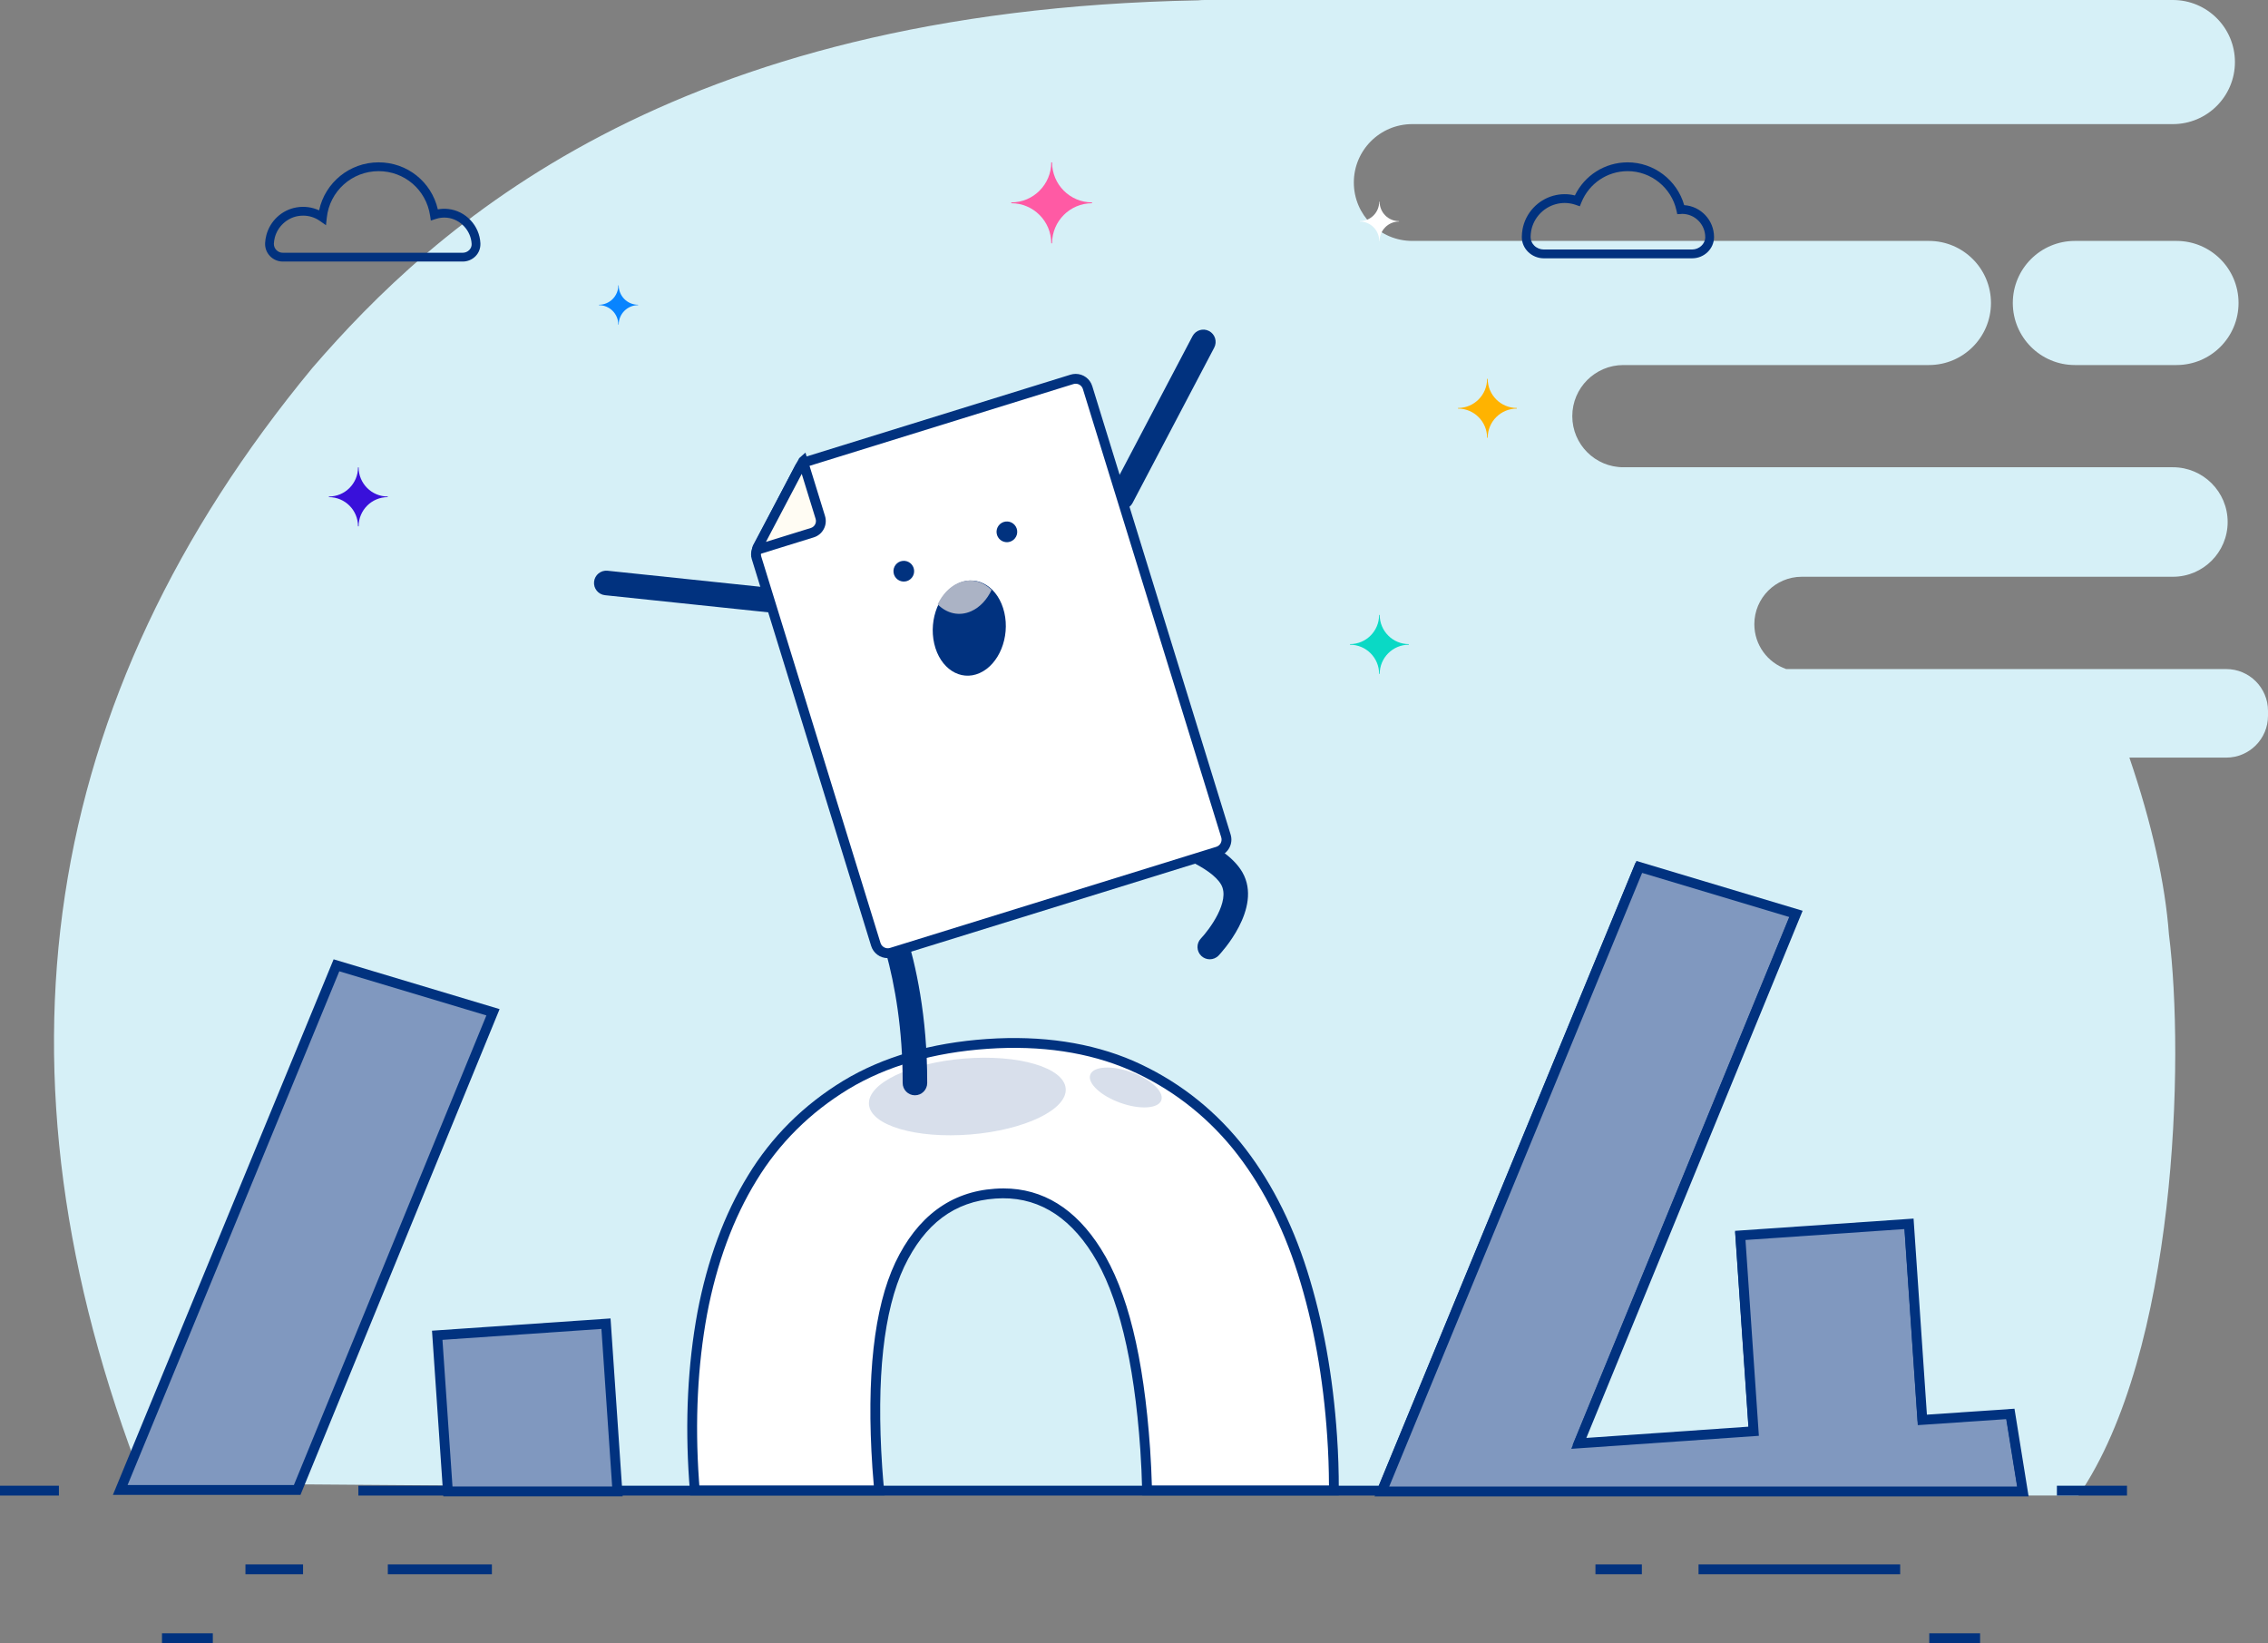 <?xml version="1.0" encoding="UTF-8"?>
<svg width="323px" height="234px" viewBox="0 0 323 234" version="1.1" xmlns="http://www.w3.org/2000/svg" xmlns:xlink="http://www.w3.org/1999/xlink">
    <rect x="0" y="0" width="323" height="234" fill="#808080" stroke="none"/>
    <!-- Generator: Sketch 52.5 (67469) - http://www.bohemiancoding.com/sketch -->
    <title>Group 3</title>
    <desc>Created with Sketch.</desc>
    <g id="For-Hospital-v4" stroke="none" stroke-width="1" fill="none" fill-rule="evenodd">
        <g id="404-error-page" transform="translate(-749, -256)">
            <g id="Group-3" transform="translate(749, 256)">
                <path d="M254.387,95.281 L317.05,95.281 C320.336,95.281 323,97.945 323,101.231 L323,101.942 C323,105.228 320.336,107.892 317.05,107.892 L303.259,107.892 C306.455,117.229 308.364,125.85 308.892,133.067 C311.136,150.757 309.987,192.546 296.019,212.971 C279.499,213.071 187.627,212.49 20.404,211.227 C-2.49,152.465 5.536,99.524 44.48,52.404 C61.703,32.464 95.181,1.438 170.641,0.048 C170.946,0.016 171.257,4.28159712e-13 171.571,4.28101998e-13 L309.453,4.28101998e-13 C314.334,4.27205402e-13 318.291,3.957 318.291,8.838 C318.291,13.718 314.334,17.675 309.453,17.675 L234.381,17.675 L201.126,17.675 C196.532,17.675 192.808,21.399 192.808,25.993 C192.808,30.587 196.532,34.31 201.126,34.31 L228.414,34.31 L274.708,34.31 C279.589,34.31 283.546,38.267 283.546,43.148 C283.546,48.029 279.589,51.986 274.708,51.986 L272.034,51.986 L231.197,51.986 C227.178,51.986 223.919,55.244 223.919,59.264 C223.919,63.283 227.178,66.542 231.197,66.542 L256.925,66.542 L309.456,66.542 C313.762,66.542 317.254,70.033 317.254,74.339 C317.254,78.646 313.762,82.137 309.456,82.137 L291.945,82.137 L256.604,82.137 C252.871,82.137 249.846,85.163 249.846,88.895 C249.846,91.851 251.743,94.364 254.387,95.281 Z M295.494,34.31 L309.968,34.31 C314.848,34.31 318.805,38.267 318.805,43.148 C318.805,48.029 314.848,51.986 309.968,51.986 L295.494,51.986 C290.613,51.986 286.657,48.029 286.657,43.148 C286.657,38.267 290.613,34.31 295.494,34.31 Z" id="Combined-Shape" fill="#D6F0F7"></path>
                <polygon id="Fill-4" fill="#01327F" points="51.037 212.982 227.89 212.982 227.89 211.581 51.037 211.581"></polygon>
                <polygon id="Fill-5" fill="#01327F" points="292.937 212.982 302.919 212.982 302.919 211.581 292.937 211.581"></polygon>
                <polyline id="Fill-6" fill="#8098BF" points="62.223 190.11 63.742 212.346 87.881 212.346 86.256 188.461 62.223 190.11"></polyline>
                <path d="M64.441,211.692 L87.179,211.692 L85.652,189.255 L63.014,190.809 L64.441,211.692 Z M88.676,213.093 L63.135,213.093 L61.524,189.506 L86.951,187.76 L88.676,213.093 Z" id="Fill-7" fill="#01327F"></path>
                <polyline id="Fill-8" fill="#8098BF" points="41.977 212.031 69.864 144.007 47.573 137.317 16.779 212.031 41.977 212.031"></polyline>
                <path d="M18.171,211.483 L41.855,211.483 L69.27,144.609 L48.323,138.323 L18.171,211.483 Z M42.793,212.885 L16.08,212.885 L47.514,136.617 L71.15,143.71 L42.793,212.885 Z" id="Fill-9" fill="#01327F"></path>
                <path d="M98.955,212.247 L125.212,212.247 C125.112,211.185 125.022,210.1 124.944,208.985 C124.078,196.081 125.156,186.444 128.141,180.105 C131.16,173.769 135.69,170.398 141.731,169.99 C147.639,169.563 152.466,172.299 156.178,178.191 C159.923,184.088 162.198,193.468 163.098,206.377 C163.235,208.417 163.322,210.371 163.365,212.247 L189.97,212.247 C189.977,209.743 189.901,207.186 189.719,204.563 C189.156,196.087 187.744,188.274 185.506,181.196 C183.268,174.117 180.126,168.068 176.075,163.084 C171.991,158.096 167.011,154.311 161.137,151.728 C155.224,149.175 148.405,148.132 140.637,148.66 C132.729,149.203 126.016,151.155 120.462,154.512 C114.942,157.874 110.464,162.281 107.124,167.78 C103.751,173.275 101.407,179.676 100.018,187.006 C98.664,194.341 98.249,202.26 98.84,210.773 C98.873,211.269 98.916,211.757 98.955,212.247" id="Fill-10" fill="#FFFFFF"></path>
                <path d="M164.044,211.545 L189.267,211.545 C189.259,209.202 189.176,206.872 189.019,204.609 C188.463,196.229 187.055,188.423 184.837,181.405 C182.63,174.423 179.499,168.408 175.531,163.526 C171.537,158.648 166.599,154.894 160.855,152.368 C155.036,149.856 148.248,148.842 140.682,149.358 C132.94,149.888 126.258,151.824 120.821,155.11 C115.36,158.436 110.951,162.821 107.72,168.142 C104.437,173.49 102.077,179.879 100.703,187.135 C99.35,194.463 98.958,202.4 99.536,210.723 C99.554,211 99.575,211.273 99.597,211.545 L124.444,211.545 C124.371,210.723 124.304,209.887 124.245,209.032 C123.375,196.082 124.472,186.249 127.506,179.804 C130.63,173.25 135.398,169.713 141.682,169.29 C142.095,169.261 142.507,169.245 142.912,169.245 C148.523,169.245 153.184,172.128 156.766,177.816 C160.574,183.812 162.873,193.139 163.794,206.327 C163.912,208.084 163.996,209.836 164.044,211.545 Z M190.664,212.946 L162.679,212.946 L162.663,212.263 C162.62,210.358 162.53,208.393 162.398,206.423 C161.508,193.655 159.215,184.281 155.585,178.566 C152.032,172.925 147.384,170.282 141.779,170.688 C135.952,171.08 131.698,174.259 128.769,180.404 C125.839,186.628 124.786,196.229 125.639,208.936 C125.717,210.045 125.806,211.123 125.906,212.18 L125.978,212.946 L98.307,212.946 L98.223,211.899 C98.193,211.54 98.165,211.182 98.14,210.819 C97.554,202.379 97.954,194.324 99.329,186.877 C100.735,179.449 103.157,172.901 106.527,167.411 C109.875,161.899 114.441,157.356 120.097,153.911 C125.727,150.508 132.621,148.506 140.586,147.96 C148.379,147.43 155.383,148.481 161.411,151.084 C167.364,153.7 172.478,157.587 176.614,162.639 C180.694,167.66 183.909,173.831 186.17,180.982 C188.422,188.107 189.85,196.023 190.414,204.514 C190.589,207.034 190.673,209.637 190.666,212.248 L190.664,212.946 Z" id="Fill-11" fill="#01327F"></path>
                <polyline id="Fill-12" stroke="#01327F" stroke-width="0.7" fill="#8098BF" points="287.738 212.245 285.961 201.206 273.427 202.058 271.527 174.135 247.494 175.784 249.4 203.673 224.501 205.401 255.438 130 233.113 123.305 196.457 212.245 287.738 212.245"></polyline>
                <path d="M197.848,211.696 L287.264,211.696 L285.718,202.1 L273.124,202.956 L271.223,175.034 L248.586,176.588 L250.491,204.476 L223.773,206.329 L254.844,130.601 L233.865,124.311 L197.848,211.696 Z M288.906,213.098 L195.758,213.098 L233.054,122.605 L256.724,129.703 L225.922,204.776 L249,203.175 L247.094,175.285 L272.523,173.54 L274.423,201.463 L286.895,200.616 L288.906,213.098 Z" id="Fill-13" fill="#01327F"></path>
                <path d="M151.775,155.023 C152.015,158.01 145.937,160.938 138.199,161.562 C130.461,162.187 123.993,160.273 123.754,157.286 C123.513,154.3 129.591,151.372 137.329,150.747 C145.067,150.122 151.534,152.037 151.775,155.023" id="Fill-14" fill="#01327F" opacity="0.156"></path>
                <path d="M165.39,156.688 C164.959,157.893 162.344,158.056 159.549,157.052 C156.754,156.048 154.838,154.257 155.268,153.052 C155.7,151.847 158.314,151.684 161.11,152.688 C163.905,153.693 165.821,155.483 165.39,156.688" id="Fill-15" fill="#01327F" opacity="0.156"></path>
                <polygon id="Fill-16" fill="#01327F" points="0 212.982 8.39 212.982 8.39 211.581 0 211.581"></polygon>
                <polygon id="Fill-17" fill="#01327F" points="34.957 224.192 43.161 224.192 43.161 222.79 34.957 222.79"></polygon>
                <polygon id="Fill-18" fill="#01327F" points="55.232 224.192 70.053 224.192 70.053 222.79 55.232 222.79"></polygon>
                <polygon id="Fill-19" fill="#01327F" points="227.219 224.192 233.828 224.192 233.828 222.79 227.219 222.79"></polygon>
                <polygon id="Fill-20" fill="#01327F" points="241.9 224.192 270.615 224.192 270.615 222.79 241.9 222.79"></polygon>
                <polygon id="Fill-21" fill="#01327F" points="23.071 234 30.309 234 30.309 232.599 23.071 232.599"></polygon>
                <polygon id="Fill-22" fill="#01327F" points="274.76 234 281.996 234 281.996 232.599 274.76 232.599"></polygon>
                <path d="M130.302,155.98 C130.3,155.98 130.299,155.98 130.298,155.98 C129.332,155.978 128.551,155.191 128.554,154.224 C128.59,138.932 124.04,128.899 122.873,127.033 C122.637,126.803 122.464,126.503 122.389,126.157 C122.246,125.501 122.49,124.795 123.016,124.38 C123.543,123.965 124.268,123.889 124.871,124.183 C126.513,124.984 128.972,132.737 128.996,132.814 C130.402,137.317 132.072,144.688 132.05,154.232 C132.047,155.198 131.265,155.98 130.302,155.98" id="Fill-23" fill="#01327F"></path>
                <path d="M172.29,136.614 C171.855,136.614 171.421,136.452 171.081,136.128 C170.384,135.459 170.36,134.351 171.027,133.651 C172.203,132.413 175.26,128.338 173.908,125.974 C172.494,123.5 166.787,121.273 163.522,120.45 C162.586,120.215 162.017,119.263 162.252,118.325 C162.487,117.387 163.437,116.82 164.371,117.052 C165.384,117.306 174.33,119.665 176.941,124.232 C179.873,129.36 173.812,135.802 173.553,136.073 C173.21,136.433 172.75,136.614 172.29,136.614" id="Fill-24" fill="#01327F"></path>
                <path d="M159.751,72.558 C159.477,72.558 159.198,72.493 158.938,72.356 C158.084,71.905 157.756,70.845 158.206,69.99 L169.831,47.876 C170.28,47.02 171.338,46.691 172.192,47.143 C173.046,47.593 173.373,48.653 172.924,49.509 L161.299,71.622 C160.987,72.218 160.379,72.558 159.751,72.558" id="Fill-25" fill="#01327F"></path>
                <path d="M114.427,87.718 C114.366,87.718 114.306,87.715 114.243,87.709 L86.161,84.763 C85.201,84.662 84.504,83.8 84.605,82.838 C84.706,81.876 85.566,81.181 86.525,81.279 L114.608,84.225 C115.567,84.325 116.264,85.187 116.164,86.149 C116.07,87.049 115.311,87.718 114.427,87.718" id="Fill-26" fill="#01327F"></path>
                <path d="M173.418,121.267 L126.95,135.667 C126.013,135.957 125.019,135.432 124.729,134.493 L107.746,79.461 C107.608,79.013 107.652,78.529 107.868,78.112 L113.856,66.605 C114.076,66.184 114.454,65.869 114.907,65.728 L152.667,54.026 C153.604,53.736 154.598,54.261 154.889,55.2 L174.59,119.041 C174.88,119.98 174.355,120.976 173.418,121.267" id="Fill-27" fill="#FFFFFF"></path>
                <path d="M153.195,54.647 C153.088,54.647 152.98,54.663 152.876,54.695 L115.114,66.398 C114.841,66.482 114.609,66.676 114.478,66.93 L108.489,78.437 C108.357,78.691 108.33,78.981 108.415,79.254 L125.398,134.286 C125.571,134.843 126.179,135.174 126.744,134.998 L173.214,120.597 C173.488,120.512 173.713,120.325 173.848,120.07 C173.981,119.815 174.008,119.523 173.924,119.248 L154.222,55.407 C154.081,54.952 153.669,54.647 153.195,54.647 Z M126.425,136.447 C125.335,136.447 124.385,135.746 124.062,134.7 L107.079,79.668 C106.885,79.039 106.945,78.372 107.25,77.789 L113.238,66.282 C113.542,65.699 114.074,65.253 114.701,65.059 L152.463,53.356 C152.701,53.283 152.947,53.246 153.195,53.246 C154.285,53.246 155.235,53.948 155.558,54.993 L175.259,118.834 C175.455,119.467 175.393,120.138 175.084,120.724 C174.775,121.31 174.258,121.74 173.626,121.936 L127.157,136.336 C126.92,136.41 126.673,136.447 126.425,136.447 Z" id="Fill-28" fill="#01327F"></path>
                <path d="M143.031,87.227 C143.848,90.762 142.276,94.623 139.52,95.851 C136.765,97.077 133.869,95.206 133.051,91.67 C132.235,88.135 133.806,84.274 136.562,83.047 C139.318,81.82 142.214,83.691 143.031,87.227" id="Fill-29" fill="#01327F"></path>
                <path d="M136.435,83.047 C135.187,83.603 134.186,84.702 133.535,86.063 C134.825,87.364 136.598,87.809 138.319,87.043 C139.568,86.486 140.567,85.384 141.216,84.019 C139.927,82.722 138.154,82.281 136.435,83.047" id="Fill-30" fill="#ABB3C5"></path>
                <path d="M114.23,65.856 C114.21,65.875 114.192,65.895 114.174,65.914 L107.739,78.134 C107.704,78.241 107.681,78.351 107.667,78.462 L115.551,76.018 C116.466,75.735 116.978,74.762 116.695,73.845 L114.23,65.856" id="Fill-31" fill="#FFFCF3"></path>
                <path d="M114.181,67.488 L109.083,77.17 L115.475,75.19 C115.738,75.108 115.955,74.928 116.084,74.683 C116.213,74.438 116.239,74.157 116.158,73.892 L114.181,67.488 Z M106.968,79.292 L107.103,78.215 C107.123,78.06 107.156,77.907 107.205,77.757 L107.251,77.647 L113.813,65.254 C113.843,65.223 113.869,65.196 113.898,65.171 L114.708,64.455 L117.494,73.478 C117.685,74.101 117.624,74.761 117.321,75.337 C117.018,75.913 116.509,76.336 115.888,76.529 L106.968,79.292 Z" id="Fill-32" fill="#01327F"></path>
                <path d="M144.86,75.56 C144.959,76.37 144.384,77.106 143.577,77.205 C142.769,77.304 142.035,76.728 141.935,75.919 C141.837,75.11 142.411,74.373 143.219,74.275 C144.026,74.175 144.761,74.751 144.86,75.56" id="Fill-33" fill="#01327F"></path>
                <path d="M130.178,81.166 C130.277,81.975 129.702,82.711 128.894,82.81 C128.087,82.909 127.352,82.333 127.254,81.524 C127.154,80.714 127.729,79.978 128.536,79.879 C129.345,79.781 130.079,80.356 130.178,81.166" id="Fill-34" fill="#01327F"></path>
                <path d="M43.173,30.709 C42.919,30.709 42.66,30.732 42.404,30.779 C40.851,31.057 39.539,32.279 39.139,33.822 C39.066,34.104 39.022,34.39 39.006,34.673 C38.988,35.017 39.109,35.345 39.348,35.597 C39.59,35.853 39.916,35.994 40.267,35.994 L65.908,35.994 C66.257,35.994 66.595,35.85 66.837,35.6 C67.062,35.366 67.181,35.066 67.169,34.753 C67.083,32.832 65.553,31.205 63.684,31.006 C63.129,30.948 62.587,31.008 62.061,31.181 L61.359,31.411 L61.248,30.68 C60.689,27.026 57.607,24.374 53.919,24.374 C50.114,24.374 46.941,27.229 46.539,31.016 L46.427,32.072 L45.559,31.464 C44.854,30.97 44.029,30.709 43.173,30.709 Z M65.908,37.248 L40.267,37.248 C39.579,37.248 38.913,36.961 38.44,36.461 C37.963,35.956 37.72,35.298 37.757,34.606 C37.776,34.24 37.834,33.869 37.928,33.507 C38.457,31.467 40.127,29.912 42.184,29.544 C43.305,29.343 44.442,29.49 45.444,29.956 C46.297,25.999 49.789,23.12 53.919,23.12 C57.999,23.12 61.444,25.896 62.354,29.815 C62.834,29.726 63.32,29.706 63.816,29.759 C66.326,30.026 68.303,32.13 68.418,34.653 C68.443,35.366 68.2,35.99 67.737,36.47 C67.261,36.965 66.594,37.248 65.908,37.248 Z" id="Fill-35" fill="#01327F"></path>
                <path d="M222.838,28.907 C222.415,28.907 221.987,28.964 221.566,29.079 C219.775,29.565 218.402,31.053 218.067,32.869 C218.012,33.164 217.984,33.463 217.983,33.76 C217.982,34.207 218.163,34.636 218.491,34.965 C218.849,35.326 219.347,35.532 219.857,35.532 L240.983,35.532 C241.992,35.532 242.849,34.736 242.856,33.793 C242.856,31.944 241.373,30.458 239.551,30.458 C239.493,30.468 239.446,30.473 239.398,30.476 L238.87,30.5 L238.758,29.983 C238.053,26.733 235.131,24.373 231.808,24.373 C228.9,24.373 226.313,26.121 225.217,28.825 L224.993,29.378 L224.431,29.181 C223.91,28.999 223.374,28.907 222.838,28.907 Z M240.983,36.786 L219.857,36.786 C219.018,36.786 218.197,36.445 217.606,35.851 C217.04,35.284 216.73,34.54 216.732,33.756 C216.733,33.384 216.769,33.009 216.836,32.642 C217.258,30.353 218.986,28.479 221.238,27.868 C222.248,27.594 223.287,27.582 224.29,27.831 C225.687,24.951 228.58,23.12 231.808,23.12 C235.542,23.12 238.846,25.653 239.855,29.214 C242.227,29.372 244.108,31.355 244.108,33.771 C244.096,35.447 242.695,36.786 240.983,36.786 Z" id="Fill-36" fill="#01327F"></path>
                <path d="M196.479,34.317 L196.422,34.317 C196.422,32.789 195.186,31.549 193.66,31.549 L193.66,31.493 C195.186,31.493 196.422,30.253 196.422,28.725 L196.479,28.725 C196.479,30.253 197.716,31.493 199.241,31.493 L199.241,31.549 C197.716,31.549 196.479,32.789 196.479,34.317" id="Fill-37" fill="#FFFFFF"></path>
                <path d="M88.113,46.227 L88.057,46.227 C88.057,44.698 86.82,43.459 85.294,43.459 L85.294,43.402 C86.82,43.402 88.057,42.163 88.057,40.635 L88.113,40.635 C88.113,42.163 89.35,43.402 90.876,43.402 L90.876,43.459 C89.35,43.459 88.113,44.698 88.113,46.227" id="Fill-38" fill="#0884FF"></path>
                <path d="M149.833,34.648 L149.715,34.648 C149.715,31.497 147.166,28.942 144.022,28.942 L144.022,28.825 C147.166,28.825 149.715,26.27 149.715,23.12 L149.833,23.12 C149.833,26.27 152.382,28.825 155.526,28.825 L155.526,28.942 C152.382,28.942 149.833,31.497 149.833,34.648" id="Fill-39" fill="#FF5AA4"></path>
                <path d="M211.874,62.341 L211.789,62.341 C211.789,60.046 209.933,58.186 207.643,58.186 L207.643,58.101 C209.933,58.101 211.789,56.241 211.789,53.946 L211.874,53.946 C211.874,56.241 213.73,58.101 216.02,58.101 L216.02,58.186 C213.73,58.186 211.874,60.046 211.874,62.341" id="Fill-40" fill="#FFB300"></path>
                <path d="M196.493,95.969 L196.408,95.969 C196.408,93.675 194.552,91.815 192.262,91.815 L192.262,91.729 C194.552,91.729 196.408,89.869 196.408,87.575 L196.493,87.575 C196.493,89.869 198.349,91.729 200.639,91.729 L200.639,91.815 C198.349,91.815 196.493,93.675 196.493,95.969" id="Fill-40-Copy" fill="#0AD9C5"></path>
                <path d="M51.074,74.951 L50.988,74.951 C50.988,72.657 49.132,70.797 46.842,70.797 L46.842,70.711 C49.132,70.711 50.988,68.851 50.988,66.557 L51.074,66.557 C51.074,68.851 52.93,70.711 55.22,70.711 L55.22,70.797 C52.93,70.797 51.074,72.657 51.074,74.951" id="Fill-41" fill="#3910DA"></path>
            </g>
        </g>
    </g>
</svg>